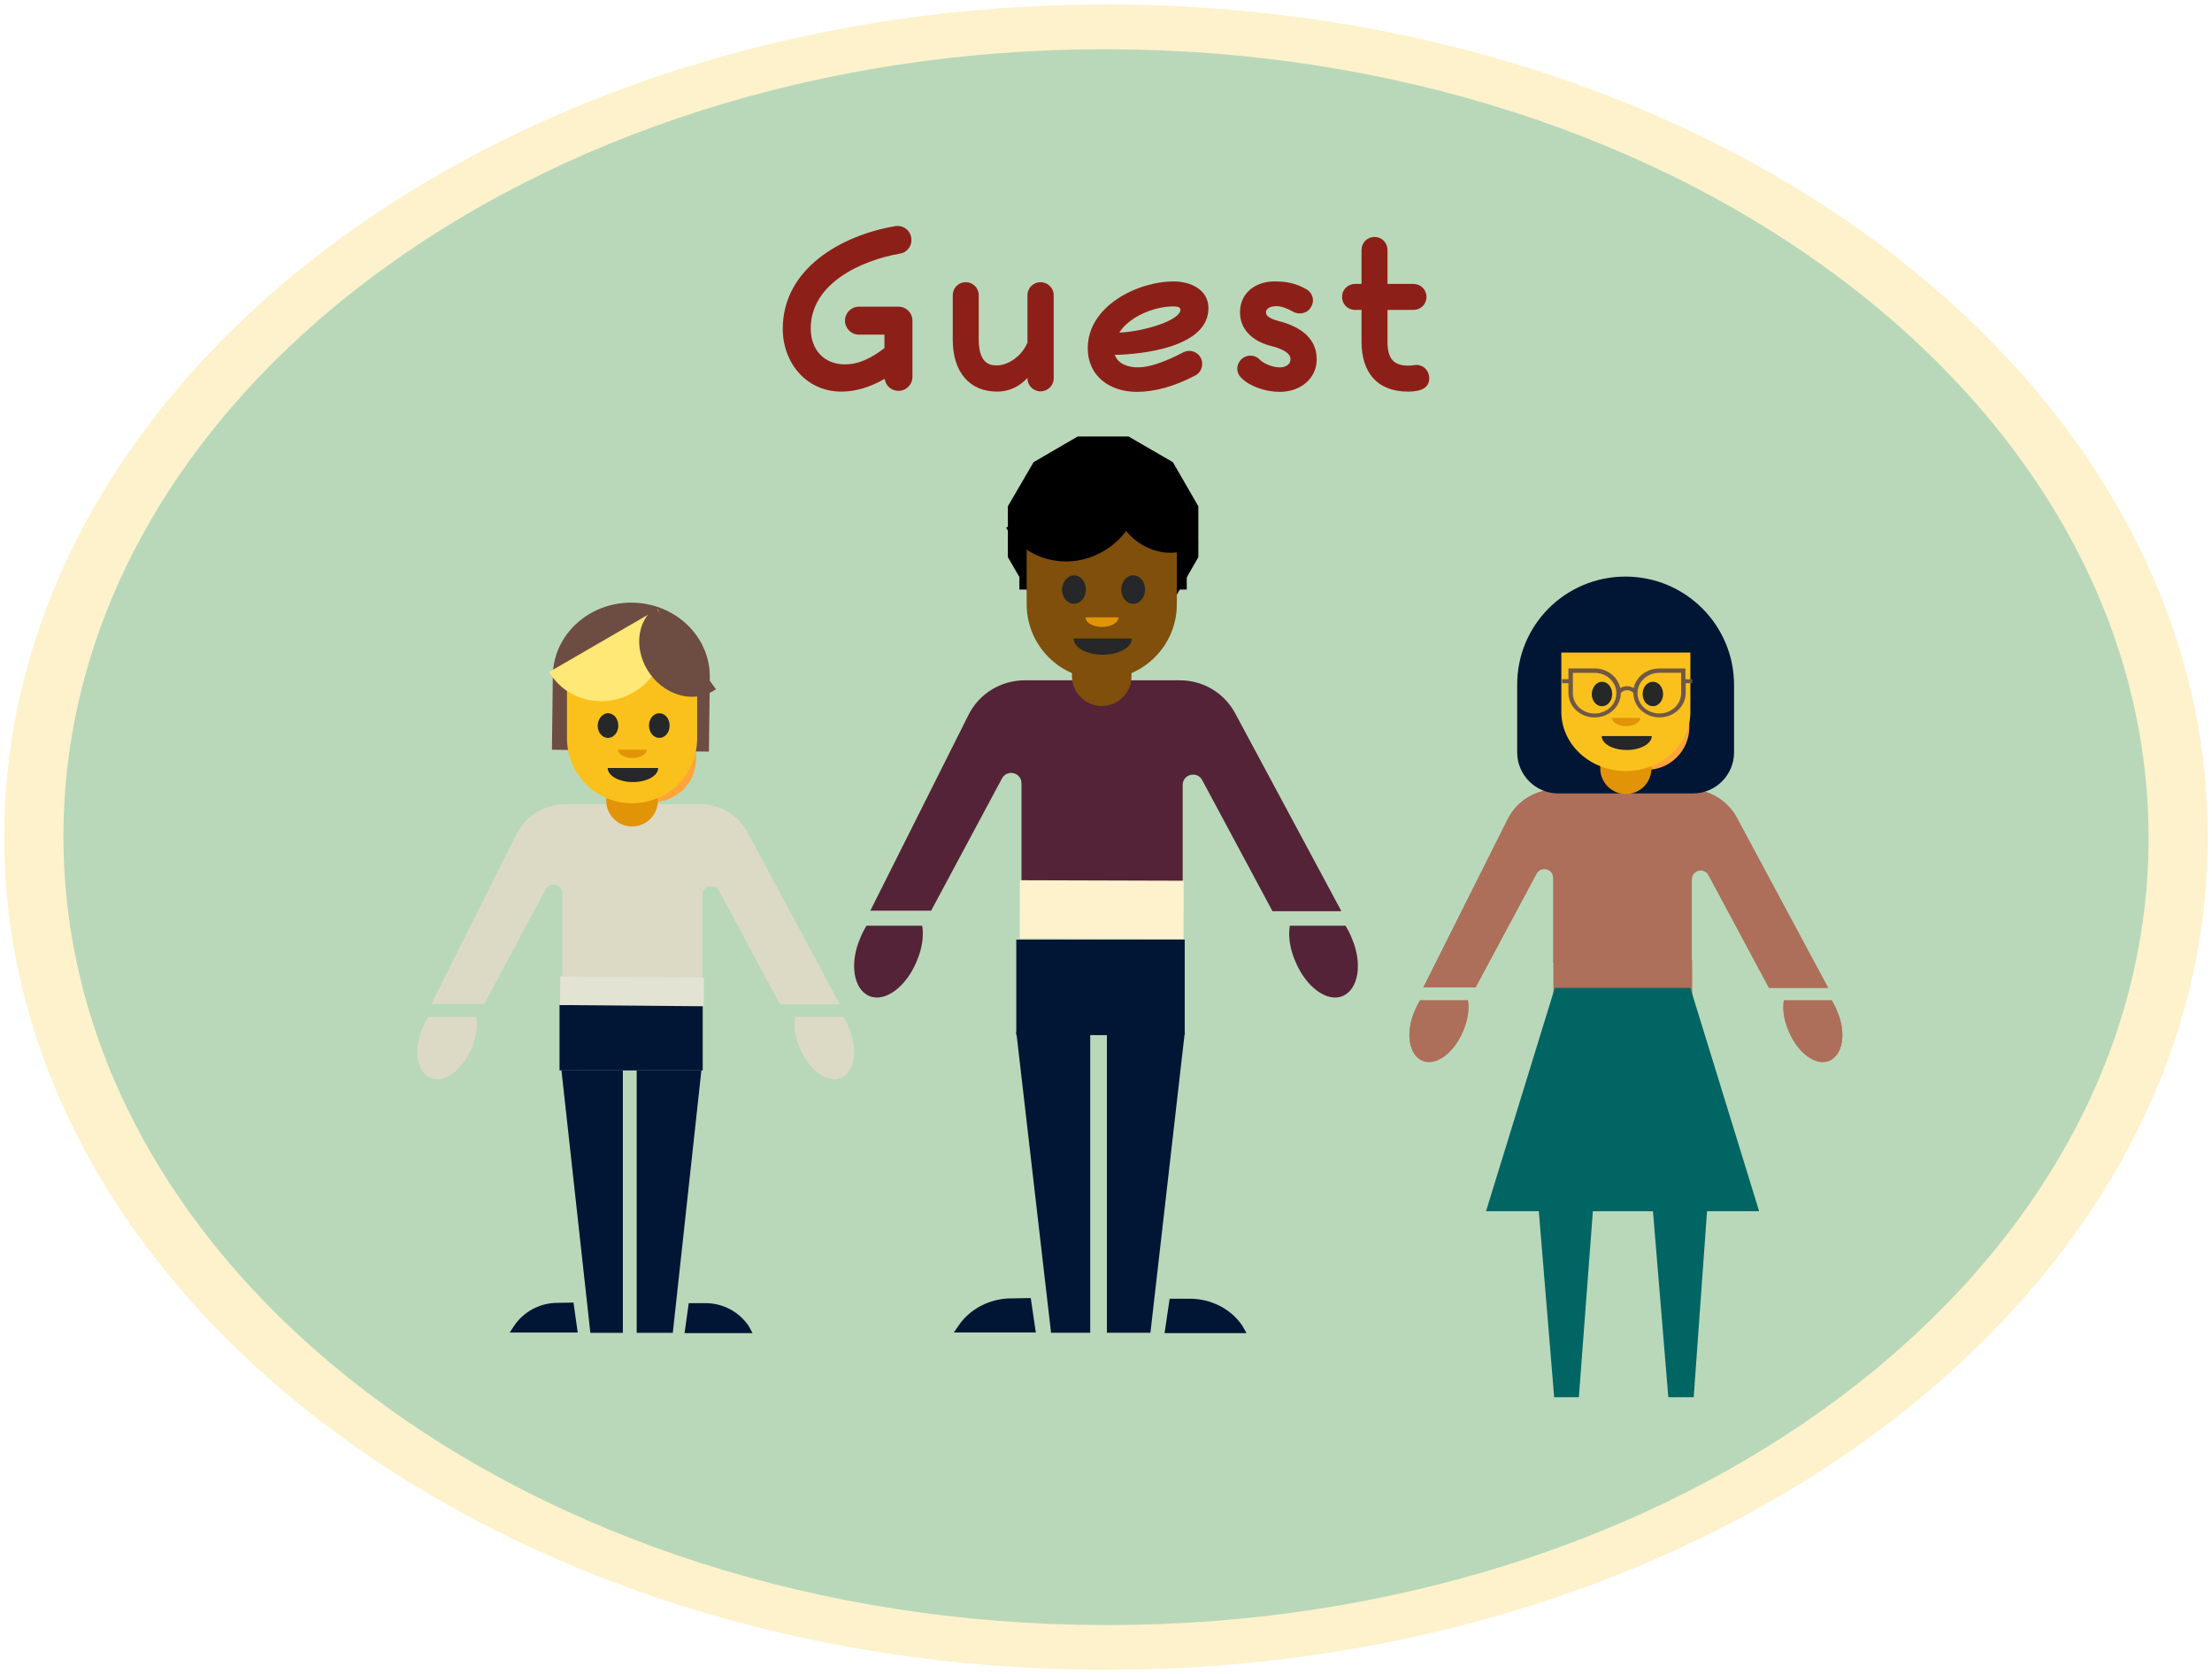 <?xml version="1.0" encoding="UTF-8" standalone="no"?>
<svg width="288px" height="218px" viewBox="0 0 288 218" version="1.1" xmlns="http://www.w3.org/2000/svg" xmlns:xlink="http://www.w3.org/1999/xlink">
    <!-- Generator: Sketch 40 (33762) - http://www.bohemiancoding.com/sketch -->
    <title>Group 2</title>
    <desc>Created with Sketch.</desc>
    <defs></defs>
    <g id="Page-1" stroke="none" stroke-width="1" fill="none" fill-rule="evenodd">
        <g id="Group-2" transform="translate(0, -2)">
            <path d="M144,219.413 C64.775,219.413 0.551,170.875 0.551,111 C0.551,51.125 64.775,2.587 144,2.587 C223.225,2.587 287.449,51.125 287.449,111 C287.449,170.875 223.225,219.413 144,219.413 L144,219.413 Z" id="Shape" fill="#FDF2CC"></path>
            <path d="M143.817,213.589 C68.849,213.455 8.157,167.417 8.258,110.758 C8.359,54.1 69.214,8.278 144.183,8.411 C219.151,8.545 279.843,54.584 279.742,111.242 C279.641,167.9 218.786,213.722 143.817,213.589 L143.817,213.589 Z" id="Shape" fill-opacity="0.764" fill="#A4D0B5"></path>
            <path d="M237.995,130.562 L226.137,108.467 C224.888,106.158 222.517,104.785 219.958,104.785 L202.607,104.785 C199.923,104.785 197.488,106.283 196.303,108.655 L185.318,130.562 L192.121,130.562 L200.048,115.77 C200.609,114.709 202.232,115.083 202.232,116.332 L202.232,127.316 L220.27,127.316 L220.27,116.519 C220.27,115.271 221.893,114.896 222.454,115.957 L230.318,130.624 L237.995,130.624 L237.995,130.562 Z" id="Shape" fill="#774F38"></path>
            <path d="M238.495,132.247 L232.253,132.247 C232.066,133.433 232.253,134.806 232.877,136.242 C234.063,139.113 236.435,140.86 238.183,140.111 C239.93,139.362 240.43,136.491 239.181,133.62 C238.994,133.121 238.744,132.684 238.495,132.247 L238.495,132.247 Z" id="Shape" fill="#774F38"></path>
            <path d="M184.881,132.247 L191.123,132.247 C191.31,133.433 191.123,134.806 190.498,136.242 C189.312,139.113 186.941,140.86 185.193,140.111 C183.446,139.362 182.946,136.491 184.194,133.62 C184.382,133.121 184.631,132.684 184.881,132.247 L184.881,132.247 Z" id="Shape" fill="#774F38"></path>
            <path d="M237.995,130.562 L226.137,108.467 C224.888,106.158 222.517,104.785 219.958,104.785 L202.607,104.785 C199.923,104.785 197.488,106.283 196.303,108.655 L185.318,130.562 L192.121,130.562 L200.048,115.77 C200.609,114.709 202.232,115.083 202.232,116.332 L202.232,127.316 L220.27,127.316 L220.27,116.519 C220.27,115.271 221.893,114.896 222.454,115.957 L230.318,130.624 L237.995,130.624 L237.995,130.562 Z" id="Shape" fill-opacity="0.518" fill="#E08E79"></path>
            <path d="M238.495,132.247 L232.253,132.247 C232.066,133.433 232.253,134.806 232.877,136.242 C234.063,139.113 236.435,140.86 238.183,140.111 C239.93,139.362 240.43,136.491 239.181,133.62 C238.994,133.121 238.744,132.684 238.495,132.247 L238.495,132.247 Z" id="Shape" fill-opacity="0.518" fill="#E08E79"></path>
            <path d="M184.881,132.247 L191.123,132.247 C191.31,133.433 191.123,134.806 190.498,136.242 C189.312,139.113 186.941,140.86 185.193,140.111 C183.446,139.362 182.946,136.491 184.194,133.62 C184.382,133.121 184.631,132.684 184.881,132.247 L184.881,132.247 Z" id="Shape" fill-opacity="0.518" fill="#E08E79"></path>
            <polygon id="Shape" fill="#AD705A" points="202.263 135.497 202.24 127.074 220.314 127.024 220.338 135.447 202.263 135.497"></polygon>
            <polygon id="Shape" fill="#016563" points="229.035 159.698 220.082 130.625 202.437 130.625 193.483 159.698 200.351 159.698 202.35 183.926 205.566 183.926 207.391 159.698 215.214 159.698 217.214 183.926 220.517 183.926 222.255 159.698"></polygon>
            <path d="M211.638,77.073 L211.638,77.073 C219.442,77.073 225.772,83.396 225.772,91.19 L225.772,99.954 C225.772,102.928 223.359,105.307 220.413,105.307 L202.894,105.307 C199.917,105.307 197.536,102.896 197.536,99.954 L197.536,91.19 C197.504,83.396 203.804,77.073 211.638,77.073 L211.638,77.073 Z" id="Shape" fill="#011534"></path>
            <path d="M219.947,94.458 C219.947,91.377 217.459,88.889 214.378,88.889 C211.297,88.889 208.808,91.377 208.808,94.458 L208.808,96.665 C208.808,99.746 211.297,102.235 214.378,102.235 C217.459,102.235 219.947,99.746 219.947,96.665 L219.947,94.458 L219.947,94.458 Z" id="Shape" fill="#FFA539"></path>
            <path d="M211.685,88.732 L211.685,88.732 C209.834,88.732 208.353,90.249 208.353,92.063 L208.353,102.057 C208.353,103.908 209.871,105.388 211.685,105.388 L211.685,105.388 C213.536,105.388 215.016,103.871 215.016,102.057 L215.016,92.063 C215.016,90.212 213.536,88.732 211.685,88.732 L211.685,88.732 Z" id="Shape" fill="#E19407"></path>
            <path d="M203.245,86.96 L220.087,86.96 L220.087,94.675 C220.087,98.957 216.311,102.39 211.685,102.39 L211.685,102.39 C207.021,102.39 203.282,98.923 203.282,94.675 L203.282,86.96 L203.245,86.96 Z" id="Shape" fill="#FAC11D"></path>
            <path d="M215.201,90.767 C215.941,90.767 216.534,91.471 216.534,92.359 C216.534,93.247 215.941,93.951 215.201,93.951 C214.461,93.951 213.869,93.247 213.869,92.359 C213.869,91.471 214.461,90.767 215.201,90.767 L215.201,90.767 Z" id="Shape" fill="#252728"></path>
            <path d="M208.576,90.767 C209.316,90.767 209.908,91.471 209.908,92.359 C209.908,93.247 209.316,93.951 208.576,93.951 C207.835,93.951 207.243,93.247 207.243,92.359 C207.28,91.471 207.872,90.767 208.576,90.767 L208.576,90.767 Z" id="Shape" fill="#252728"></path>
            <path d="M208.538,97.837 C208.538,98.837 209.982,99.651 211.796,99.651 C213.61,99.651 215.053,98.837 215.053,97.837 L208.538,97.837 L208.538,97.837 Z" id="Shape" fill="#252728"></path>
            <path d="M209.871,95.468 C209.871,96.06 210.685,96.542 211.722,96.542 C212.721,96.542 213.572,96.06 213.572,95.468 L209.871,95.468 L209.871,95.468 Z" id="Shape" fill="#E19407"></path>
            <path d="M220.285,90.441 L219.442,90.442 L219.441,89.039 L216.03,89.041 C214.381,89.042 213.014,90.13 212.696,91.585 C212.434,91.428 212.134,91.34 211.834,91.34 C211.516,91.341 211.216,91.428 210.954,91.586 C210.634,90.131 209.266,89.028 207.617,89.029 L204.206,89.031 L204.207,90.433 L203.383,90.434 L203.383,90.96 L204.207,90.959 L204.208,92.222 C204.209,93.975 205.728,95.411 207.62,95.41 C209.513,95.409 211.03,93.988 211.029,92.217 C211.029,92.217 211.029,92.217 211.029,92.2 L211.048,92.217 C211.254,91.989 211.535,91.866 211.853,91.866 C212.172,91.866 212.453,91.989 212.659,92.216 L212.659,92.216 C212.66,93.97 214.179,95.406 216.072,95.405 C217.946,95.404 219.481,93.983 219.48,92.212 L219.479,90.95 L220.322,90.949 L220.322,90.441 L220.285,90.441 Z M207.62,94.902 C206.046,94.903 204.79,93.711 204.789,92.256 L204.788,90.994 L204.788,90.468 L204.787,89.609 L207.617,89.607 C209.191,89.606 210.447,90.798 210.448,92.253 C210.468,93.708 209.194,94.901 207.62,94.902 L207.62,94.902 Z M218.88,92.248 C218.881,93.72 217.608,94.896 216.053,94.897 C214.478,94.898 213.204,93.706 213.203,92.251 C213.202,90.778 214.475,89.603 216.049,89.602 L218.879,89.6 L218.879,90.459 L218.88,90.985 L218.88,92.248 L218.88,92.248 Z" id="Shape" fill="#705845"></path>
            <polygon id="Shape" fill="#011534" points="154.248 136.775 132.321 136.775 132.321 124.339 154.248 124.339"></polygon>
            <polygon id="Shape" fill="#011534" points="132.313 136.314 136.846 175.531 141.946 175.531 141.946 136.314"></polygon>
            <polygon id="Shape" fill="#011534" points="154.27 136.314 144.118 136.314 144.118 175.531 149.784 175.531"></polygon>
            <path d="M161.73,174.575 C160.267,172.445 157.717,171.097 154.931,171.097 L152.287,171.097 L151.625,175.575 L162.297,175.575 L161.73,174.575 L161.73,174.575 Z" id="Shape" fill="#011534"></path>
            <path d="M131.652,171.053 C128.913,171.053 126.316,172.401 124.852,174.532 L124.191,175.488 L134.863,175.488 L134.202,171.01 L131.652,171.053 L131.652,171.053 Z" id="Shape" fill="#011534"></path>
            <path d="M174.61,120.569 L160.812,94.861 C159.359,92.174 156.6,90.576 153.622,90.576 L133.434,90.576 C130.311,90.576 127.479,92.319 126.099,95.079 L113.317,120.569 L121.233,120.569 L130.456,103.358 C131.11,102.123 132.998,102.559 132.998,104.011 L132.998,116.793 L153.985,116.793 L153.985,104.229 C153.985,102.777 155.874,102.341 156.527,103.576 L165.678,120.642 L174.61,120.642 L174.61,120.569 Z" id="Shape" fill="#542337"></path>
            <path d="M175.191,122.53 L167.929,122.53 C167.711,123.91 167.929,125.507 168.655,127.178 C170.035,130.518 172.794,132.552 174.828,131.68 C176.861,130.809 177.442,127.468 175.99,124.128 C175.772,123.547 175.481,123.038 175.191,122.53 L175.191,122.53 Z" id="Shape" fill="#542337"></path>
            <path d="M112.809,122.53 L120.071,122.53 C120.289,123.91 120.071,125.507 119.345,127.178 C117.965,130.518 115.206,132.552 113.172,131.68 C111.139,130.809 110.558,127.468 112.01,124.128 C112.228,123.547 112.519,123.038 112.809,122.53 L112.809,122.53 Z" id="Shape" fill="#542337"></path>
            <path d="M143.446,74.543 L143.446,74.543 C141.293,74.543 139.57,76.309 139.57,78.419 L139.57,90.047 C139.57,92.201 141.336,93.923 143.446,93.923 L143.446,93.923 C145.6,93.923 147.322,92.158 147.322,90.047 L147.322,78.419 C147.322,76.266 145.6,74.543 143.446,74.543 L143.446,74.543 Z" id="Shape" fill="#7F4F0B"></path>
            <polygon id="Shape" fill="#000000" points="140.31 83.63 134.568 80.316 131.225 74.546 131.225 67.918 134.568 62.176 140.31 58.833 146.938 58.833 152.708 62.176 156.022 67.918 156.022 74.546 152.708 80.316 146.938 83.63"></polygon>
            <path d="M154.472,78.763 L132.722,78.763 L132.722,68.944 C132.722,63.56 137.589,59.167 143.619,59.167 L143.619,59.167 C149.648,59.167 154.515,63.56 154.515,68.944 L154.515,78.763 L154.472,78.763 Z" id="Shape" fill="#000000"></path>
            <path d="M133.627,70.882 L153.223,70.882 L153.223,80.659 C153.223,86.085 148.83,90.435 143.446,90.435 L143.446,90.435 C138.02,90.435 133.67,86.042 133.67,80.659 L133.67,70.882 L133.627,70.882 Z" id="Shape" fill="#7F4F0B"></path>
            <path d="M147.538,76.912 C148.399,76.912 149.088,77.73 149.088,78.763 C149.088,79.797 148.399,80.615 147.538,80.615 C146.676,80.615 145.987,79.797 145.987,78.763 C145.987,77.73 146.676,76.912 147.538,76.912 L147.538,76.912 Z" id="Shape" fill="#252728"></path>
            <path d="M139.829,76.912 C140.69,76.912 141.379,77.73 141.379,78.763 C141.379,79.797 140.69,80.615 139.829,80.615 C138.967,80.615 138.278,79.797 138.278,78.763 C138.321,77.73 139.01,76.912 139.829,76.912 L139.829,76.912 Z" id="Shape" fill="#252728"></path>
            <path d="M131,70.71 C133.498,75.016 139.183,76.395 143.662,73.768 C148.141,71.184 149.777,65.585 147.279,61.278 L131,70.71 L131,70.71 Z" id="Shape" fill="#000000"></path>
            <path d="M146.806,61.536 C144.135,63.733 144.049,67.996 146.59,71.097 C149.131,74.198 153.352,74.888 156.022,72.691 L146.806,61.536 L146.806,61.536 Z" id="Shape" fill="#000000"></path>
            <path d="M139.786,85.138 C139.786,86.3 141.465,87.248 143.576,87.248 C145.686,87.248 147.366,86.3 147.366,85.138 L139.786,85.138 L139.786,85.138 Z" id="Shape" fill="#252728"></path>
            <path d="M141.336,82.381 C141.336,83.07 142.284,83.63 143.489,83.63 C144.652,83.63 145.643,83.07 145.643,82.381 L141.336,82.381 L141.336,82.381 Z" id="Shape" fill="#E19407"></path>
            <polygon id="Shape" fill="#FDF2CC" points="132.769 124.177 132.791 116.609 154.114 116.672 154.092 124.24 132.769 124.177"></polygon>
            <polygon id="Shape" fill="#011534" points="72.851 141.37 72.851 132.855 91.493 132.855 91.493 141.37 72.851 141.37"></polygon>
            <polygon id="Shape" fill="#011534" points="73.102 141.37 76.863 175.537 81.094 175.537 81.094 141.37"></polygon>
            <polygon id="Shape" fill="#011534" points="91.32 141.37 82.897 141.37 82.897 175.537 87.598 175.537"></polygon>
            <path d="M97.511,174.704 C96.296,172.848 94.18,171.673 91.869,171.673 L89.675,171.673 L89.126,175.575 L97.981,175.575 L97.511,174.704 L97.511,174.704 Z" id="Shape" fill="#011534"></path>
            <path d="M72.553,171.636 C70.281,171.636 68.126,172.81 66.912,174.666 L66.363,175.499 L75.218,175.499 L74.669,171.598 L72.553,171.636 L72.553,171.636 Z" id="Shape" fill="#011534"></path>
            <path d="M109.308,132.708 L97.348,110.424 C96.089,108.095 93.697,106.71 91.116,106.71 L73.616,106.71 C70.909,106.71 68.454,108.221 67.258,110.613 L56.179,132.708 L63.041,132.708 L71.035,117.789 C71.601,116.719 73.238,117.096 73.238,118.355 L73.238,129.434 L91.43,129.434 L91.43,118.544 C91.43,117.285 93.067,116.908 93.634,117.978 L101.565,132.771 L109.308,132.771 L109.308,132.708 Z" id="Shape" fill="#C5E0DC"></path>
            <path d="M109.812,134.407 L103.517,134.407 C103.328,135.604 103.517,136.988 104.146,138.436 C105.342,141.332 107.734,143.095 109.497,142.339 C111.26,141.584 111.763,138.688 110.504,135.792 C110.315,135.289 110.063,134.848 109.812,134.407 L109.812,134.407 Z" id="Shape" fill="#C5E0DC"></path>
            <path d="M55.738,134.407 L62.033,134.407 C62.222,135.604 62.033,136.988 61.404,138.436 C60.208,141.332 57.816,143.095 56.053,142.339 C54.29,141.584 53.787,138.688 55.046,135.792 C55.234,135.289 55.486,134.848 55.738,134.407 L55.738,134.407 Z" id="Shape" fill="#C5E0DC"></path>
            <path d="M109.308,132.708 L97.348,110.424 C96.089,108.095 93.697,106.71 91.116,106.71 L73.616,106.71 C70.909,106.71 68.454,108.221 67.258,110.613 L56.179,132.708 L63.041,132.708 L71.035,117.789 C71.601,116.719 73.238,117.096 73.238,118.355 L73.238,129.434 L91.43,129.434 L91.43,118.544 C91.43,117.285 93.067,116.908 93.634,117.978 L101.565,132.771 L109.308,132.771 L109.308,132.708 Z" id="Shape" fill-opacity="0.51" fill="#F1D4AF"></path>
            <path d="M109.812,134.407 L103.517,134.407 C103.328,135.604 103.517,136.988 104.146,138.436 C105.342,141.332 107.734,143.095 109.497,142.339 C111.26,141.584 111.763,138.688 110.504,135.792 C110.315,135.289 110.063,134.848 109.812,134.407 L109.812,134.407 Z" id="Shape" fill-opacity="0.51" fill="#F1D4AF"></path>
            <path d="M55.738,134.407 L62.033,134.407 C62.222,135.604 62.033,136.988 61.404,138.436 C60.208,141.332 57.816,143.095 56.053,142.339 C54.29,141.584 53.787,138.688 55.046,135.792 C55.234,135.289 55.486,134.848 55.738,134.407 L55.738,134.407 Z" id="Shape" fill-opacity="0.51" fill="#F1D4AF"></path>
            <path d="M90.629,98.587 C90.629,95.48 88.119,92.97 85.011,92.97 C81.904,92.97 79.394,95.48 79.394,98.587 L79.394,100.813 C79.394,103.921 81.904,106.43 85.011,106.43 C88.119,106.43 90.629,103.921 90.629,100.813 L90.629,98.587 L90.629,98.587 Z" id="Shape" fill="#FFA539"></path>
            <path d="M82.295,92.812 L82.295,92.812 C80.428,92.812 78.935,94.342 78.935,96.172 L78.935,106.251 C78.935,108.118 80.466,109.611 82.295,109.611 L82.295,109.611 C84.162,109.611 85.655,108.08 85.655,106.251 L85.655,96.172 C85.655,94.305 84.162,92.812 82.295,92.812 L82.295,92.812 Z" id="Shape" fill="#E19407"></path>
            <path d="M92.261,99.86 L71.863,99.616 L71.978,89.958 C72.042,84.663 76.658,80.397 82.313,80.465 L82.313,80.465 C87.968,80.533 92.48,84.908 92.417,90.203 L92.302,99.861 L92.261,99.86 Z" id="Shape" fill="#6D4D41"></path>
            <path d="M73.784,89.638 L90.769,89.638 L90.769,98.113 C90.769,102.817 86.962,106.587 82.295,106.587 L82.295,106.587 C77.591,106.587 73.821,102.779 73.821,98.113 L73.821,89.638 L73.784,89.638 Z" id="Shape" fill="#FAC11D"></path>
            <path d="M85.842,94.865 C86.588,94.865 87.185,95.574 87.185,96.47 C87.185,97.366 86.588,98.075 85.842,98.075 C85.095,98.075 84.498,97.366 84.498,96.47 C84.498,95.574 85.095,94.865 85.842,94.865 L85.842,94.865 Z" id="Shape" fill="#252728"></path>
            <path d="M79.159,94.865 C79.906,94.865 80.503,95.574 80.503,96.47 C80.503,97.366 79.906,98.075 79.159,98.075 C78.412,98.075 77.815,97.366 77.815,96.47 C77.852,95.574 78.45,94.865 79.159,94.865 L79.159,94.865 Z" id="Shape" fill="#252728"></path>
            <path d="M71.506,89.489 C73.671,93.222 78.599,94.417 82.482,92.14 C86.364,89.9 87.783,85.047 85.618,81.313 L71.506,89.489 L71.506,89.489 Z" id="Shape" fill="#FFE876"></path>
            <path d="M85.35,81.058 C82.797,82.932 82.502,86.828 84.669,89.793 C86.837,92.759 90.663,93.603 93.216,91.729 L85.35,81.058 L85.35,81.058 Z" id="Shape" fill="#6D4D41"></path>
            <path d="M79.122,101.995 C79.122,103.003 80.578,103.825 82.407,103.825 C84.236,103.825 85.692,103.003 85.692,101.995 L79.122,101.995 L79.122,101.995 Z" id="Shape" fill="#252728"></path>
            <path d="M80.466,99.606 C80.466,100.203 81.287,100.689 82.332,100.689 C83.34,100.689 84.199,100.203 84.199,99.606 L80.466,99.606 L80.466,99.606 Z" id="Shape" fill="#E19407"></path>
            <polygon id="Shape" fill="#E3E3D3" points="72.918 132.859 72.95 129.132 91.651 129.292 91.62 133.019"></polygon>
            <path d="M118.799,51.069 L118.799,43.749 C118.799,42.74 117.985,41.927 116.977,41.927 L111.837,41.927 C110.828,41.927 110.015,42.74 110.015,43.749 C110.015,44.757 110.828,45.571 111.837,45.571 L115.155,45.571 L115.155,47.327 C113.626,48.466 112,49.442 110.015,49.442 C107.282,49.442 105.558,47.523 105.558,44.79 C105.526,38.869 112.227,35.876 117.14,35.03 C118.018,34.9 118.669,34.152 118.669,33.274 C118.669,32.2 117.855,31.419 116.847,31.419 C116.749,31.419 116.619,31.419 116.522,31.452 C109.625,32.623 101.915,36.917 101.915,44.822 C101.915,49.247 105.005,52.988 109.527,52.988 C111.382,52.988 113.236,52.435 115.188,51.329 C115.318,52.272 116.099,52.89 116.977,52.89 C117.985,52.89 118.799,52.077 118.799,51.069 L118.799,51.069 Z" id="Shape" fill="#8C2018"></path>
            <path d="M137.19,51.264 L137.19,40.431 C137.19,39.487 136.409,38.739 135.466,38.739 C134.555,38.739 133.774,39.487 133.774,40.431 L133.774,46.612 C132.928,48.596 131.042,49.572 129.838,49.572 C129.122,49.572 127.43,49.572 127.43,46.221 L127.43,40.431 C127.43,39.487 126.682,38.739 125.739,38.739 C124.795,38.739 124.047,39.487 124.047,40.431 L124.047,46.221 C124.047,50.45 126.227,52.988 129.838,52.988 C131.399,52.988 132.766,52.305 133.774,51.199 L133.774,51.264 C133.774,52.207 134.555,52.955 135.466,52.955 C136.409,52.955 137.19,52.207 137.19,51.264 L137.19,51.264 Z" id="Shape" fill="#8C2018"></path>
            <path d="M157.338,42.122 C157.338,39.682 154.963,38.642 152.849,38.642 C148.066,38.642 141.625,41.862 141.625,47.327 C141.625,51.004 144.521,53.02 148.001,53.02 C150.246,53.02 152.816,52.37 155.646,50.873 C156.199,50.581 156.525,49.995 156.525,49.377 C156.525,48.401 155.744,47.685 154.833,47.685 C154.573,47.685 154.313,47.75 154.052,47.881 C151.547,49.182 149.595,49.832 148.164,49.832 C146.96,49.832 145.594,49.442 145.139,48.206 C148.685,48.141 157.338,47.23 157.338,42.122 L157.338,42.122 Z M153.694,42.317 C153.694,43.684 149.075,45.148 145.724,45.31 C147.058,43.196 150.311,41.895 152.751,41.895 L152.816,41.895 C153.402,41.895 153.694,42.057 153.694,42.317 L153.694,42.317 Z" id="Shape" fill="#8C2018"></path>
            <path d="M171.435,48.791 C171.435,46.286 169.711,44.595 166.295,43.749 C165.742,43.586 164.831,43.294 164.831,42.675 C164.831,42.22 165.287,41.862 166.197,41.862 C166.848,41.862 167.596,42.155 168.41,42.61 C168.67,42.74 168.963,42.806 169.223,42.806 C169.841,42.806 170.427,42.513 170.719,41.927 C170.85,41.667 170.947,41.407 170.947,41.114 C170.947,40.528 170.622,39.943 170.069,39.65 C168.8,38.934 167.661,38.642 165.937,38.642 C163.53,38.642 161.448,40.073 161.448,42.675 C161.448,44.79 162.944,46.384 165.449,47.035 C168.019,47.685 168.019,48.499 168.019,48.791 C168.019,49.377 167.499,49.832 166.62,49.832 C165.677,49.832 164.473,49.312 164.018,48.824 C163.693,48.466 163.237,48.303 162.814,48.303 C162.359,48.303 161.936,48.466 161.611,48.791 C161.285,49.117 161.09,49.54 161.09,49.995 C161.09,50.418 161.253,50.841 161.578,51.166 C162.684,52.305 164.734,53.02 166.62,53.02 C169.386,53.02 171.435,51.231 171.435,48.791 L171.435,48.791 Z" id="Shape" fill="#8C2018"></path>
            <path d="M186.085,51.231 C186.085,50.255 185.337,49.507 184.393,49.507 C184.296,49.507 184.231,49.54 184.133,49.54 C183.906,49.572 183.645,49.605 183.385,49.605 C181.466,49.605 180.653,48.726 180.653,46.514 L180.653,42.35 L184.036,42.35 C184.979,42.35 185.727,41.602 185.727,40.658 C185.727,39.715 184.979,38.967 184.036,38.967 L180.653,38.967 L180.653,34.542 C180.653,33.599 179.904,32.851 178.961,32.851 C178.017,32.851 177.269,33.599 177.269,34.542 L177.269,38.967 L176.423,38.967 C175.48,38.967 174.732,39.715 174.732,40.658 C174.732,41.602 175.48,42.35 176.423,42.35 L177.269,42.35 L177.269,46.514 C177.269,50.385 179.221,52.988 183.32,52.988 C185.044,52.988 186.085,52.5 186.085,51.231 L186.085,51.231 Z" id="Shape" fill="#8C2018"></path>
        </g>
    </g>
</svg>